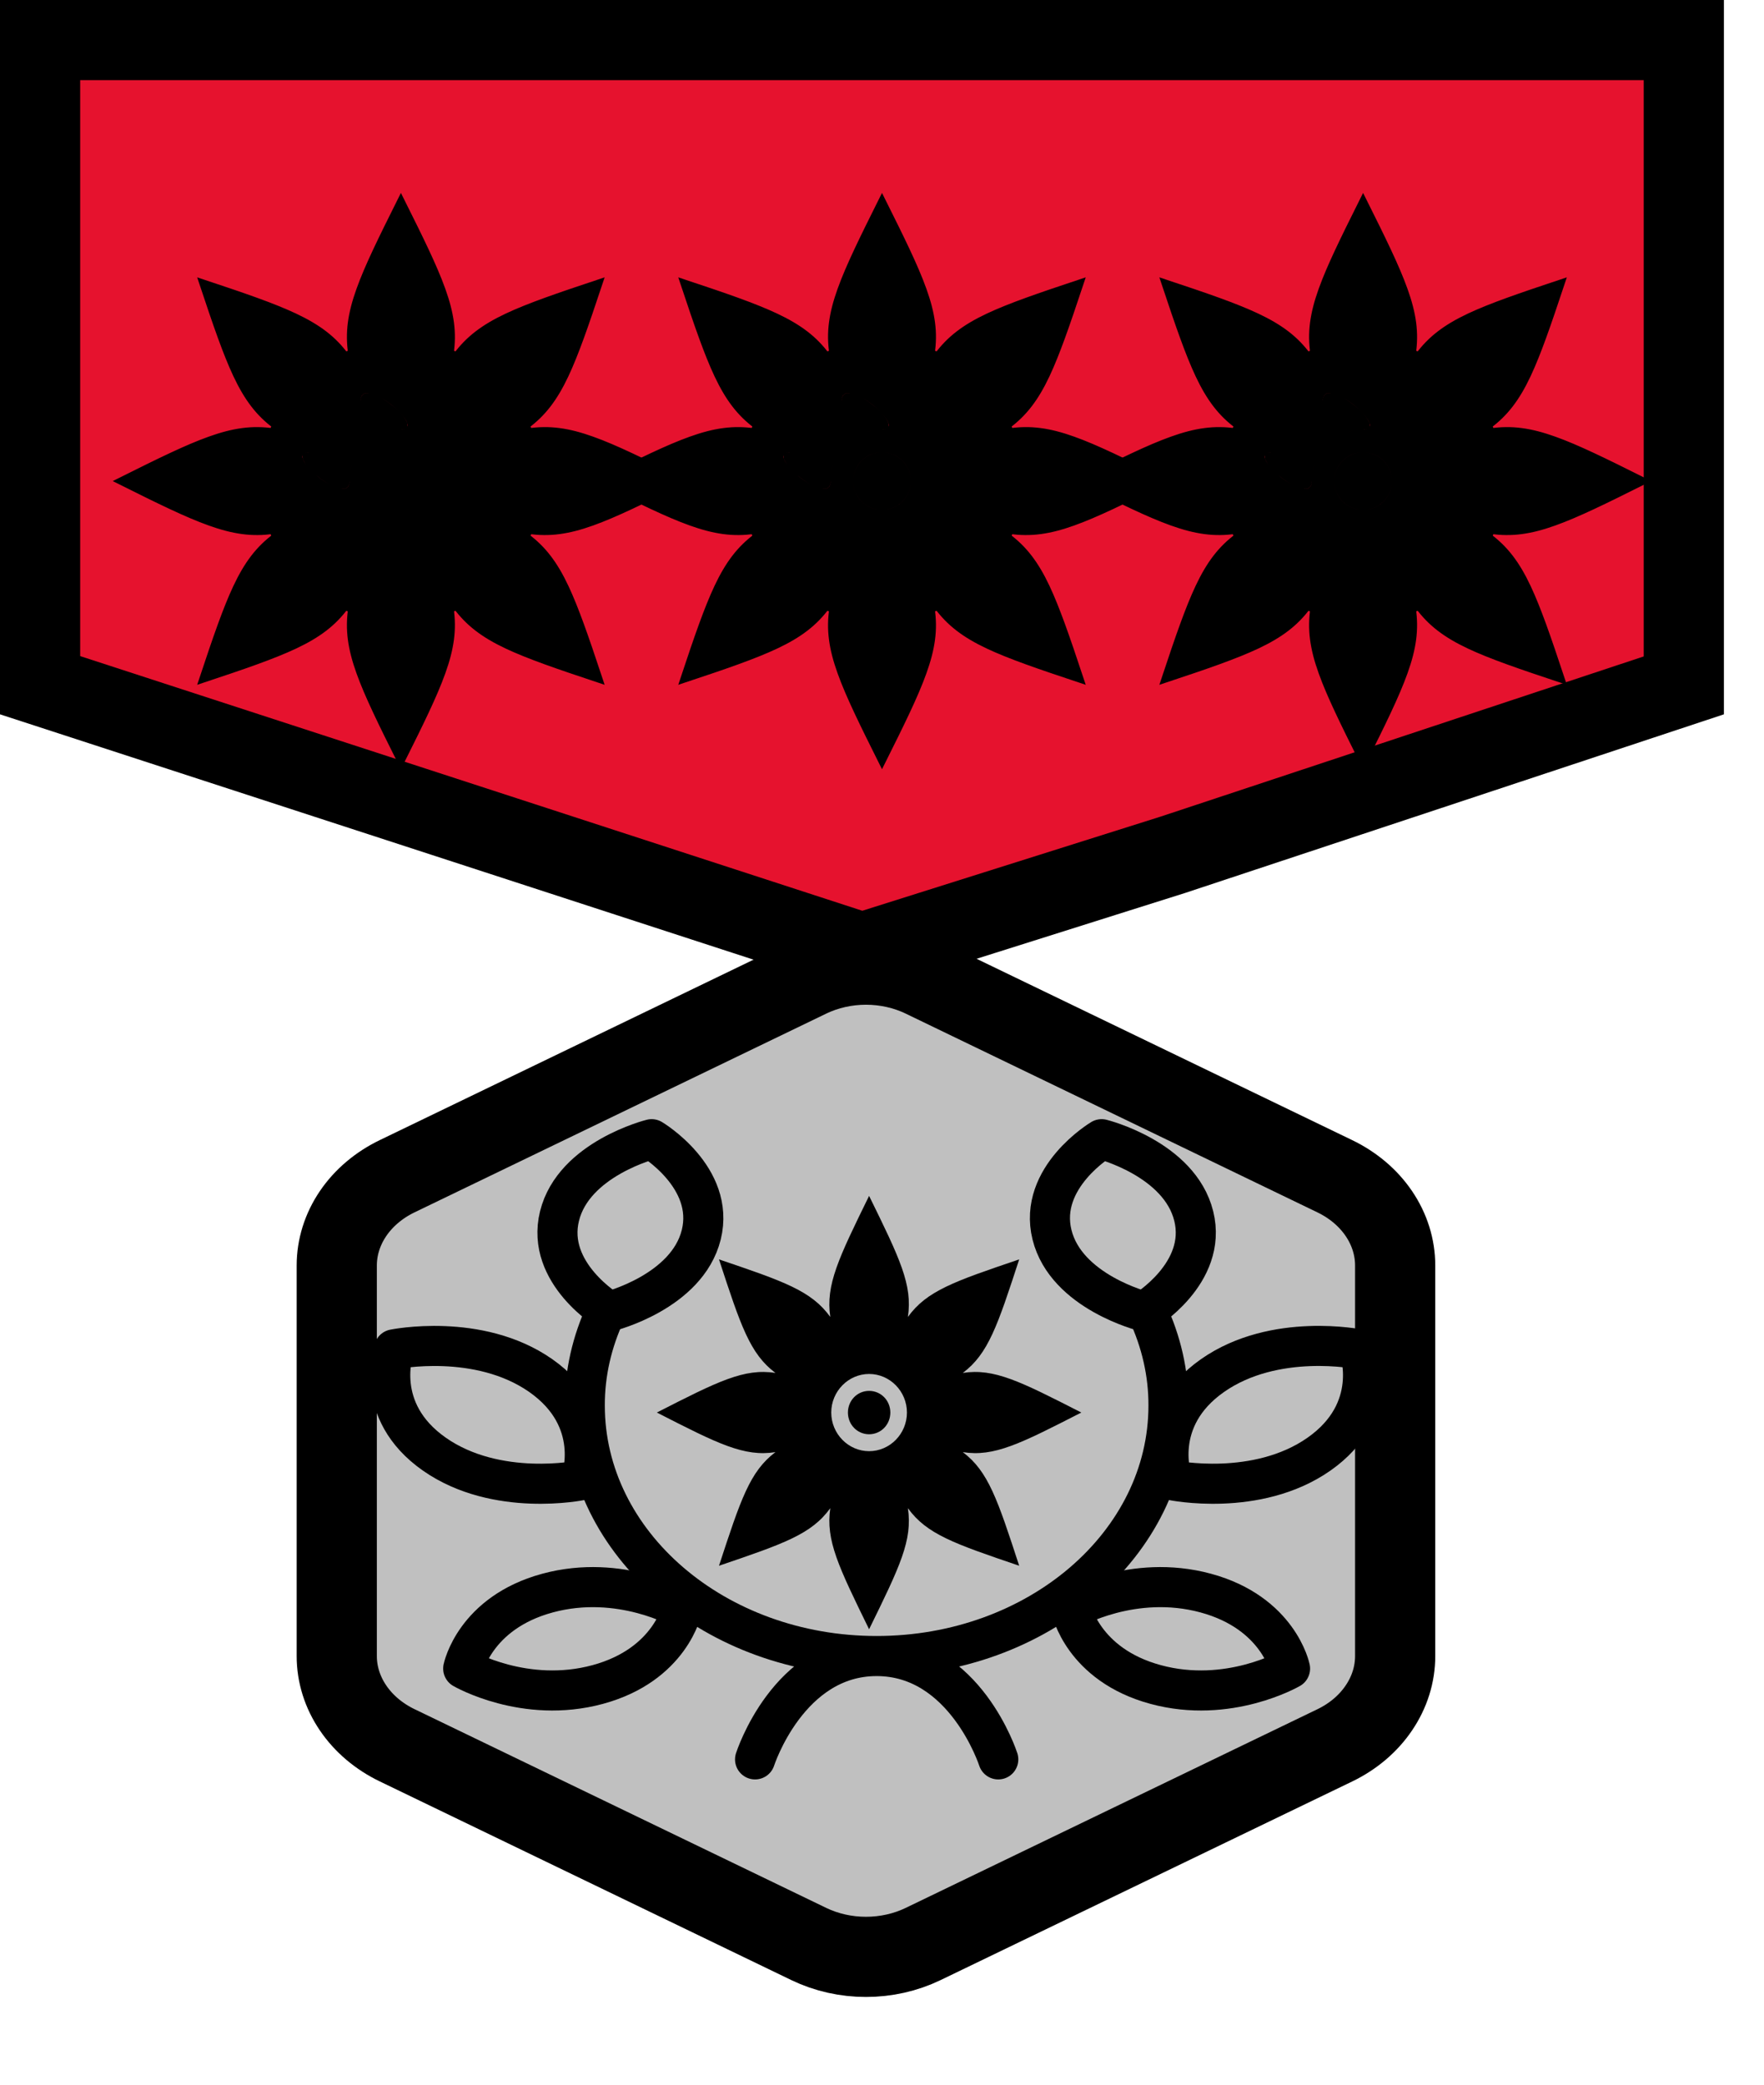 <svg width="22" height="26" viewBox="0 0 22 26" fill="none" xmlns="http://www.w3.org/2000/svg">
<path d="M21 0.5V8.548L14.627 10.661L10.752 11.884L0.5 8.546V0.5H8.062H14.781H21Z" fill="#E6122E" stroke="black"/>
<path d="M10.088 12.191C10.306 12.086 10.551 12.031 10.8 12.031C11.049 12.031 11.294 12.086 11.512 12.191L16.645 14.669C16.874 14.779 17.065 14.941 17.197 15.136C17.33 15.332 17.4 15.556 17.4 15.783V20.654C17.4 20.882 17.33 21.105 17.197 21.301C17.065 21.497 16.874 21.659 16.645 21.769L11.512 24.246C11.294 24.351 11.049 24.406 10.8 24.406C10.551 24.406 10.306 24.351 10.088 24.246L4.955 21.768C4.726 21.658 4.536 21.497 4.403 21.301C4.27 21.105 4.2 20.882 4.2 20.655V15.783C4.2 15.556 4.27 15.332 4.403 15.136C4.535 14.941 4.726 14.779 4.955 14.669L10.088 12.191Z" fill="#C0C0C0" stroke="black"/>
<g clip-path="url(#clip0_715_2022)">
<path d="M7.558 16.357C7.381 16.735 7.292 17.13 7.293 17.529C7.293 19.255 8.923 20.654 10.933 20.654M10.933 20.654C12.943 20.654 14.573 19.255 14.573 17.529C14.574 17.13 14.485 16.735 14.308 16.357M10.933 20.654C12.036 20.654 12.45 21.943 12.45 21.943M10.933 20.654C9.83 20.654 9.417 21.943 9.417 21.943M14.888 15.167C15.065 15.882 14.27 16.357 14.27 16.357C14.27 16.357 13.297 16.115 13.12 15.399C12.943 14.683 13.739 14.208 13.739 14.208C13.739 14.208 14.711 14.45 14.888 15.167Z" stroke="black" stroke-width="0.5" stroke-linecap="round" stroke-linejoin="round"/>
<path d="M16.45 18.136C15.673 18.68 14.62 18.462 14.62 18.462C14.62 18.462 14.345 17.701 15.122 17.156C15.899 16.612 16.952 16.829 16.952 16.829C16.952 16.829 17.227 17.591 16.45 18.136ZM14.412 21.009C13.502 20.762 13.36 20.068 13.36 20.068C13.36 20.068 14.128 19.622 15.038 19.869C15.948 20.116 16.089 20.81 16.089 20.81C16.089 20.81 15.321 21.256 14.412 21.009ZM7.455 21.009C8.365 20.762 8.507 20.068 8.507 20.068C8.507 20.068 7.738 19.622 6.828 19.869C5.918 20.116 5.777 20.81 5.777 20.81C5.777 20.81 6.545 21.256 7.455 21.009ZM5.417 18.136C6.194 18.68 7.246 18.462 7.246 18.462C7.246 18.462 7.521 17.701 6.744 17.156C5.967 16.613 4.914 16.829 4.914 16.829C4.914 16.829 4.639 17.591 5.417 18.136ZM6.978 15.167C6.801 15.882 7.597 16.357 7.597 16.357C7.597 16.357 8.569 16.115 8.746 15.399C8.923 14.683 8.127 14.208 8.127 14.208C8.127 14.208 7.155 14.45 6.978 15.167Z" stroke="black" stroke-width="0.5" stroke-linecap="round" stroke-linejoin="round"/>
<g clip-path="url(#clip1_715_2022)">
<path d="M10.839 14.915C10.457 15.695 10.296 16.025 10.355 16.425C10.12 16.099 9.778 15.982 8.967 15.707C9.238 16.534 9.352 16.884 9.671 17.123C9.28 17.063 8.956 17.227 8.192 17.617C8.956 18.008 9.28 18.172 9.671 18.111C9.352 18.351 9.238 18.701 8.967 19.528C9.778 19.252 10.12 19.135 10.355 18.81C10.296 19.21 10.457 19.539 10.839 20.32C11.222 19.539 11.383 19.21 11.323 18.81C11.558 19.135 11.9 19.252 12.711 19.528C12.441 18.701 12.326 18.351 12.008 18.111C12.399 18.172 12.722 18.008 13.486 17.617C12.722 17.227 12.399 17.063 12.008 17.123C12.326 16.884 12.441 16.534 12.711 15.707C11.9 15.982 11.558 16.099 11.323 16.425C11.383 16.025 11.222 15.695 10.839 14.915ZM10.839 17.136C11.099 17.136 11.311 17.353 11.311 17.617C11.311 17.882 11.099 18.099 10.839 18.099C10.58 18.099 10.367 17.882 10.367 17.617C10.367 17.353 10.58 17.136 10.839 17.136ZM10.839 17.347C10.692 17.347 10.575 17.467 10.575 17.617C10.575 17.768 10.692 17.888 10.839 17.888C10.987 17.888 11.104 17.768 11.104 17.617C11.104 17.467 10.987 17.347 10.839 17.347Z" fill="black"/>
</g>
</g>
<g clip-path="url(#clip2_715_2022)">
<path d="M18.327 3.957C18.601 3.828 18.961 3.705 19.462 3.538C19.295 4.039 19.172 4.399 19.043 4.673C18.907 4.961 18.764 5.15 18.556 5.303L18.594 5.392C18.849 5.354 19.083 5.386 19.383 5.494C19.668 5.596 20.009 5.764 20.482 6C20.009 6.236 19.668 6.404 19.383 6.506C19.083 6.614 18.849 6.646 18.594 6.608L18.556 6.697C18.764 6.85 18.907 7.039 19.043 7.327C19.172 7.601 19.295 7.96 19.462 8.462C18.961 8.295 18.601 8.172 18.327 8.043C18.039 7.907 17.85 7.764 17.697 7.556L17.608 7.594C17.646 7.849 17.614 8.083 17.506 8.383C17.404 8.668 17.236 9.009 17 9.482C16.764 9.009 16.596 8.668 16.494 8.383C16.386 8.083 16.354 7.849 16.392 7.594L16.303 7.556C16.15 7.764 15.961 7.907 15.673 8.043C15.399 8.172 15.04 8.295 14.538 8.462C14.705 7.96 14.828 7.601 14.957 7.327C15.093 7.039 15.236 6.85 15.444 6.697L15.406 6.608C15.151 6.646 14.917 6.614 14.617 6.506C14.332 6.404 13.991 6.236 13.518 6C13.991 5.764 14.332 5.596 14.617 5.494C14.917 5.386 15.151 5.354 15.406 5.392L15.444 5.303C15.236 5.15 15.093 4.961 14.957 4.673C14.828 4.399 14.705 4.039 14.538 3.538C15.04 3.705 15.399 3.828 15.673 3.957C15.961 4.093 16.15 4.236 16.303 4.444L16.392 4.406C16.354 4.151 16.386 3.917 16.494 3.617C16.596 3.332 16.764 2.991 17 2.518C17.236 2.991 17.404 3.332 17.506 3.617C17.614 3.917 17.646 4.151 17.608 4.406L17.697 4.444C17.85 4.236 18.039 4.093 18.327 3.957ZM17 5.409C17.048 5.409 17.099 5.398 17.123 5.354C17.146 5.312 17.131 5.265 17.115 5.231C17.079 5.16 16.999 5.077 16.912 5.008C16.825 4.94 16.722 4.879 16.637 4.859C16.595 4.849 16.547 4.847 16.507 4.872C16.465 4.899 16.448 4.946 16.448 5C16.448 5.325 16.182 5.591 15.857 5.591C15.809 5.591 15.758 5.602 15.734 5.646C15.711 5.688 15.726 5.735 15.742 5.769C15.778 5.84 15.859 5.923 15.945 5.992C16.032 6.06 16.135 6.121 16.22 6.141C16.262 6.151 16.311 6.153 16.35 6.128C16.393 6.101 16.409 6.054 16.409 6C16.409 5.675 16.675 5.409 17 5.409ZM16.548 5C16.548 4.965 16.558 4.958 16.56 4.957C16.566 4.953 16.582 4.949 16.614 4.956C16.678 4.971 16.767 5.022 16.85 5.087C16.933 5.152 17 5.225 17.025 5.276C17.033 5.292 17.035 5.301 17.035 5.305C17.031 5.306 17.021 5.309 17 5.309C16.62 5.309 16.309 5.62 16.309 6C16.309 6.035 16.299 6.042 16.297 6.043C16.291 6.047 16.275 6.051 16.243 6.044C16.179 6.029 16.09 5.978 16.007 5.913C15.924 5.848 15.857 5.775 15.832 5.724C15.824 5.708 15.822 5.699 15.822 5.695C15.826 5.694 15.836 5.691 15.857 5.691C16.237 5.691 16.548 5.38 16.548 5ZM17 5.591C16.772 5.591 16.591 5.772 16.591 6C16.591 6.228 16.772 6.409 17 6.409C17.228 6.409 17.409 6.228 17.409 6C17.409 5.772 17.228 5.591 17 5.591ZM16.691 6C16.691 5.827 16.828 5.691 17 5.691C17.172 5.691 17.309 5.827 17.309 6C17.309 6.173 17.172 6.309 17 6.309C16.828 6.309 16.691 6.173 16.691 6Z" fill="black" stroke="black" stroke-width="0.1"/>
</g>
<g clip-path="url(#clip3_715_2022)">
<path d="M12.327 3.957C12.601 3.828 12.961 3.705 13.462 3.538C13.295 4.039 13.172 4.399 13.043 4.673C12.907 4.961 12.764 5.15 12.556 5.303L12.594 5.392C12.849 5.354 13.083 5.386 13.383 5.494C13.668 5.596 14.009 5.764 14.482 6C14.009 6.236 13.668 6.404 13.383 6.506C13.083 6.614 12.849 6.646 12.594 6.608L12.556 6.697C12.764 6.85 12.907 7.039 13.043 7.327C13.172 7.601 13.295 7.96 13.462 8.462C12.961 8.295 12.601 8.172 12.327 8.043C12.039 7.907 11.85 7.764 11.697 7.556L11.607 7.594C11.646 7.849 11.614 8.083 11.506 8.383C11.404 8.668 11.236 9.009 11 9.482C10.764 9.009 10.596 8.668 10.494 8.383C10.386 8.083 10.354 7.849 10.393 7.594L10.303 7.556C10.15 7.764 9.961 7.907 9.673 8.043C9.399 8.172 9.04 8.295 8.538 8.462C8.705 7.96 8.828 7.601 8.957 7.327C9.093 7.039 9.236 6.85 9.444 6.697L9.406 6.608C9.151 6.646 8.917 6.614 8.617 6.506C8.332 6.404 7.991 6.236 7.518 6C7.991 5.764 8.332 5.596 8.617 5.494C8.917 5.386 9.151 5.354 9.406 5.392L9.444 5.303C9.236 5.15 9.093 4.961 8.957 4.673C8.828 4.399 8.705 4.039 8.538 3.538C9.04 3.705 9.399 3.828 9.673 3.957C9.961 4.093 10.15 4.236 10.303 4.444L10.393 4.406C10.354 4.151 10.386 3.917 10.494 3.617C10.596 3.332 10.764 2.991 11 2.518C11.236 2.991 11.404 3.332 11.506 3.617C11.614 3.917 11.646 4.151 11.607 4.406L11.697 4.444C11.85 4.236 12.039 4.093 12.327 3.957ZM11 5.409C11.048 5.409 11.099 5.398 11.123 5.354C11.146 5.312 11.132 5.265 11.115 5.231C11.079 5.16 10.999 5.077 10.912 5.008C10.825 4.94 10.722 4.879 10.637 4.859C10.595 4.849 10.547 4.847 10.507 4.872C10.464 4.899 10.448 4.946 10.448 5C10.448 5.325 10.182 5.591 9.857 5.591C9.809 5.591 9.758 5.602 9.734 5.646C9.711 5.688 9.726 5.735 9.742 5.769C9.778 5.84 9.859 5.923 9.945 5.992C10.032 6.06 10.135 6.121 10.22 6.141C10.262 6.151 10.31 6.153 10.35 6.128C10.393 6.101 10.409 6.054 10.409 6C10.409 5.675 10.675 5.409 11 5.409ZM10.548 5C10.548 4.965 10.558 4.958 10.56 4.957C10.566 4.953 10.582 4.949 10.614 4.956C10.678 4.971 10.767 5.022 10.85 5.087C10.933 5.152 11 5.225 11.025 5.276C11.033 5.292 11.035 5.301 11.035 5.305C11.031 5.306 11.021 5.309 11 5.309C10.62 5.309 10.309 5.62 10.309 6C10.309 6.035 10.299 6.042 10.297 6.043C10.291 6.047 10.275 6.051 10.243 6.044C10.179 6.029 10.09 5.978 10.007 5.913C9.924 5.848 9.857 5.775 9.832 5.724C9.824 5.708 9.822 5.699 9.822 5.695C9.826 5.694 9.836 5.691 9.857 5.691C10.237 5.691 10.548 5.38 10.548 5ZM11 5.591C10.772 5.591 10.591 5.772 10.591 6C10.591 6.228 10.772 6.409 11 6.409C11.228 6.409 11.409 6.228 11.409 6C11.409 5.772 11.228 5.591 11 5.591ZM10.691 6C10.691 5.827 10.828 5.691 11 5.691C11.172 5.691 11.309 5.827 11.309 6C11.309 6.173 11.172 6.309 11 6.309C10.828 6.309 10.691 6.173 10.691 6Z" fill="black" stroke="black" stroke-width="0.1"/>
</g>
<g clip-path="url(#clip4_715_2022)">
<path d="M6.327 3.957C6.601 3.828 6.961 3.705 7.462 3.538C7.295 4.039 7.172 4.399 7.043 4.673C6.907 4.961 6.764 5.15 6.556 5.303L6.594 5.392C6.849 5.354 7.083 5.386 7.383 5.494C7.668 5.596 8.009 5.764 8.482 6C8.009 6.236 7.668 6.404 7.383 6.506C7.083 6.614 6.849 6.646 6.594 6.608L6.556 6.697C6.764 6.85 6.907 7.039 7.043 7.327C7.172 7.601 7.295 7.96 7.462 8.462C6.961 8.295 6.601 8.172 6.327 8.043C6.039 7.907 5.85 7.764 5.697 7.556L5.608 7.594C5.646 7.849 5.614 8.083 5.506 8.383C5.404 8.668 5.236 9.009 5 9.482C4.764 9.009 4.596 8.668 4.494 8.383C4.386 8.083 4.354 7.849 4.392 7.594L4.303 7.556C4.15 7.764 3.961 7.907 3.673 8.043C3.399 8.172 3.04 8.295 2.538 8.462C2.705 7.96 2.828 7.601 2.957 7.327C3.093 7.039 3.236 6.85 3.444 6.697L3.406 6.608C3.151 6.646 2.917 6.614 2.617 6.506C2.332 6.404 1.991 6.236 1.518 6C1.991 5.764 2.332 5.596 2.617 5.494C2.917 5.386 3.151 5.354 3.406 5.392L3.444 5.303C3.236 5.15 3.093 4.961 2.957 4.673C2.828 4.399 2.705 4.039 2.538 3.538C3.04 3.705 3.399 3.828 3.673 3.957C3.961 4.093 4.15 4.236 4.303 4.444L4.392 4.406C4.354 4.151 4.386 3.917 4.494 3.617C4.596 3.332 4.764 2.991 5 2.518C5.236 2.991 5.404 3.332 5.506 3.617C5.614 3.917 5.646 4.151 5.608 4.406L5.697 4.444C5.85 4.236 6.039 4.093 6.327 3.957ZM5 5.409C5.048 5.409 5.099 5.398 5.123 5.354C5.146 5.312 5.131 5.265 5.115 5.231C5.079 5.16 4.999 5.077 4.912 5.008C4.825 4.94 4.722 4.879 4.637 4.859C4.595 4.849 4.547 4.847 4.507 4.872C4.464 4.899 4.448 4.946 4.448 5C4.448 5.325 4.182 5.591 3.857 5.591C3.809 5.591 3.758 5.602 3.734 5.646C3.711 5.688 3.726 5.735 3.742 5.769C3.778 5.84 3.859 5.923 3.945 5.992C4.032 6.06 4.135 6.121 4.22 6.141C4.262 6.151 4.31 6.153 4.35 6.128C4.393 6.101 4.409 6.054 4.409 6C4.409 5.675 4.675 5.409 5 5.409ZM4.548 5C4.548 4.965 4.558 4.958 4.56 4.957C4.566 4.953 4.582 4.949 4.615 4.956C4.678 4.971 4.767 5.022 4.85 5.087C4.933 5.152 5 5.225 5.025 5.276C5.033 5.292 5.035 5.301 5.035 5.305C5.031 5.306 5.021 5.309 5 5.309C4.62 5.309 4.309 5.62 4.309 6C4.309 6.035 4.299 6.042 4.297 6.043C4.291 6.047 4.275 6.051 4.243 6.044C4.179 6.029 4.09 5.978 4.007 5.913C3.924 5.848 3.857 5.775 3.832 5.724C3.824 5.708 3.822 5.699 3.822 5.695C3.826 5.694 3.836 5.691 3.857 5.691C4.237 5.691 4.548 5.38 4.548 5ZM5 5.591C4.772 5.591 4.591 5.772 4.591 6C4.591 6.228 4.772 6.409 5 6.409C5.228 6.409 5.409 6.228 5.409 6C5.409 5.772 5.228 5.591 5 5.591ZM4.691 6C4.691 5.827 4.827 5.691 5 5.691C5.173 5.691 5.309 5.827 5.309 6C5.309 6.173 5.173 6.309 5 6.309C4.827 6.309 4.691 6.173 4.691 6Z" fill="black" stroke="black" stroke-width="0.1"/>
</g>
<defs>
<clipPath id="clip0_715_2022">
<rect width="14.559" height="10.312" fill="white" transform="translate(2.971 13.062)"/>
</clipPath>
<clipPath id="clip1_715_2022">
<rect width="5.893" height="6.016" fill="white" transform="translate(7.893 14.61)"/>
</clipPath>
<clipPath id="clip2_715_2022">
<rect width="8" height="8" fill="white" transform="translate(13 2)"/>
</clipPath>
<clipPath id="clip3_715_2022">
<rect width="8" height="8" fill="white" transform="translate(7 2)"/>
</clipPath>
<clipPath id="clip4_715_2022">
<rect width="8" height="8" fill="white" transform="translate(1 2)"/>
</clipPath>
</defs>
</svg>

